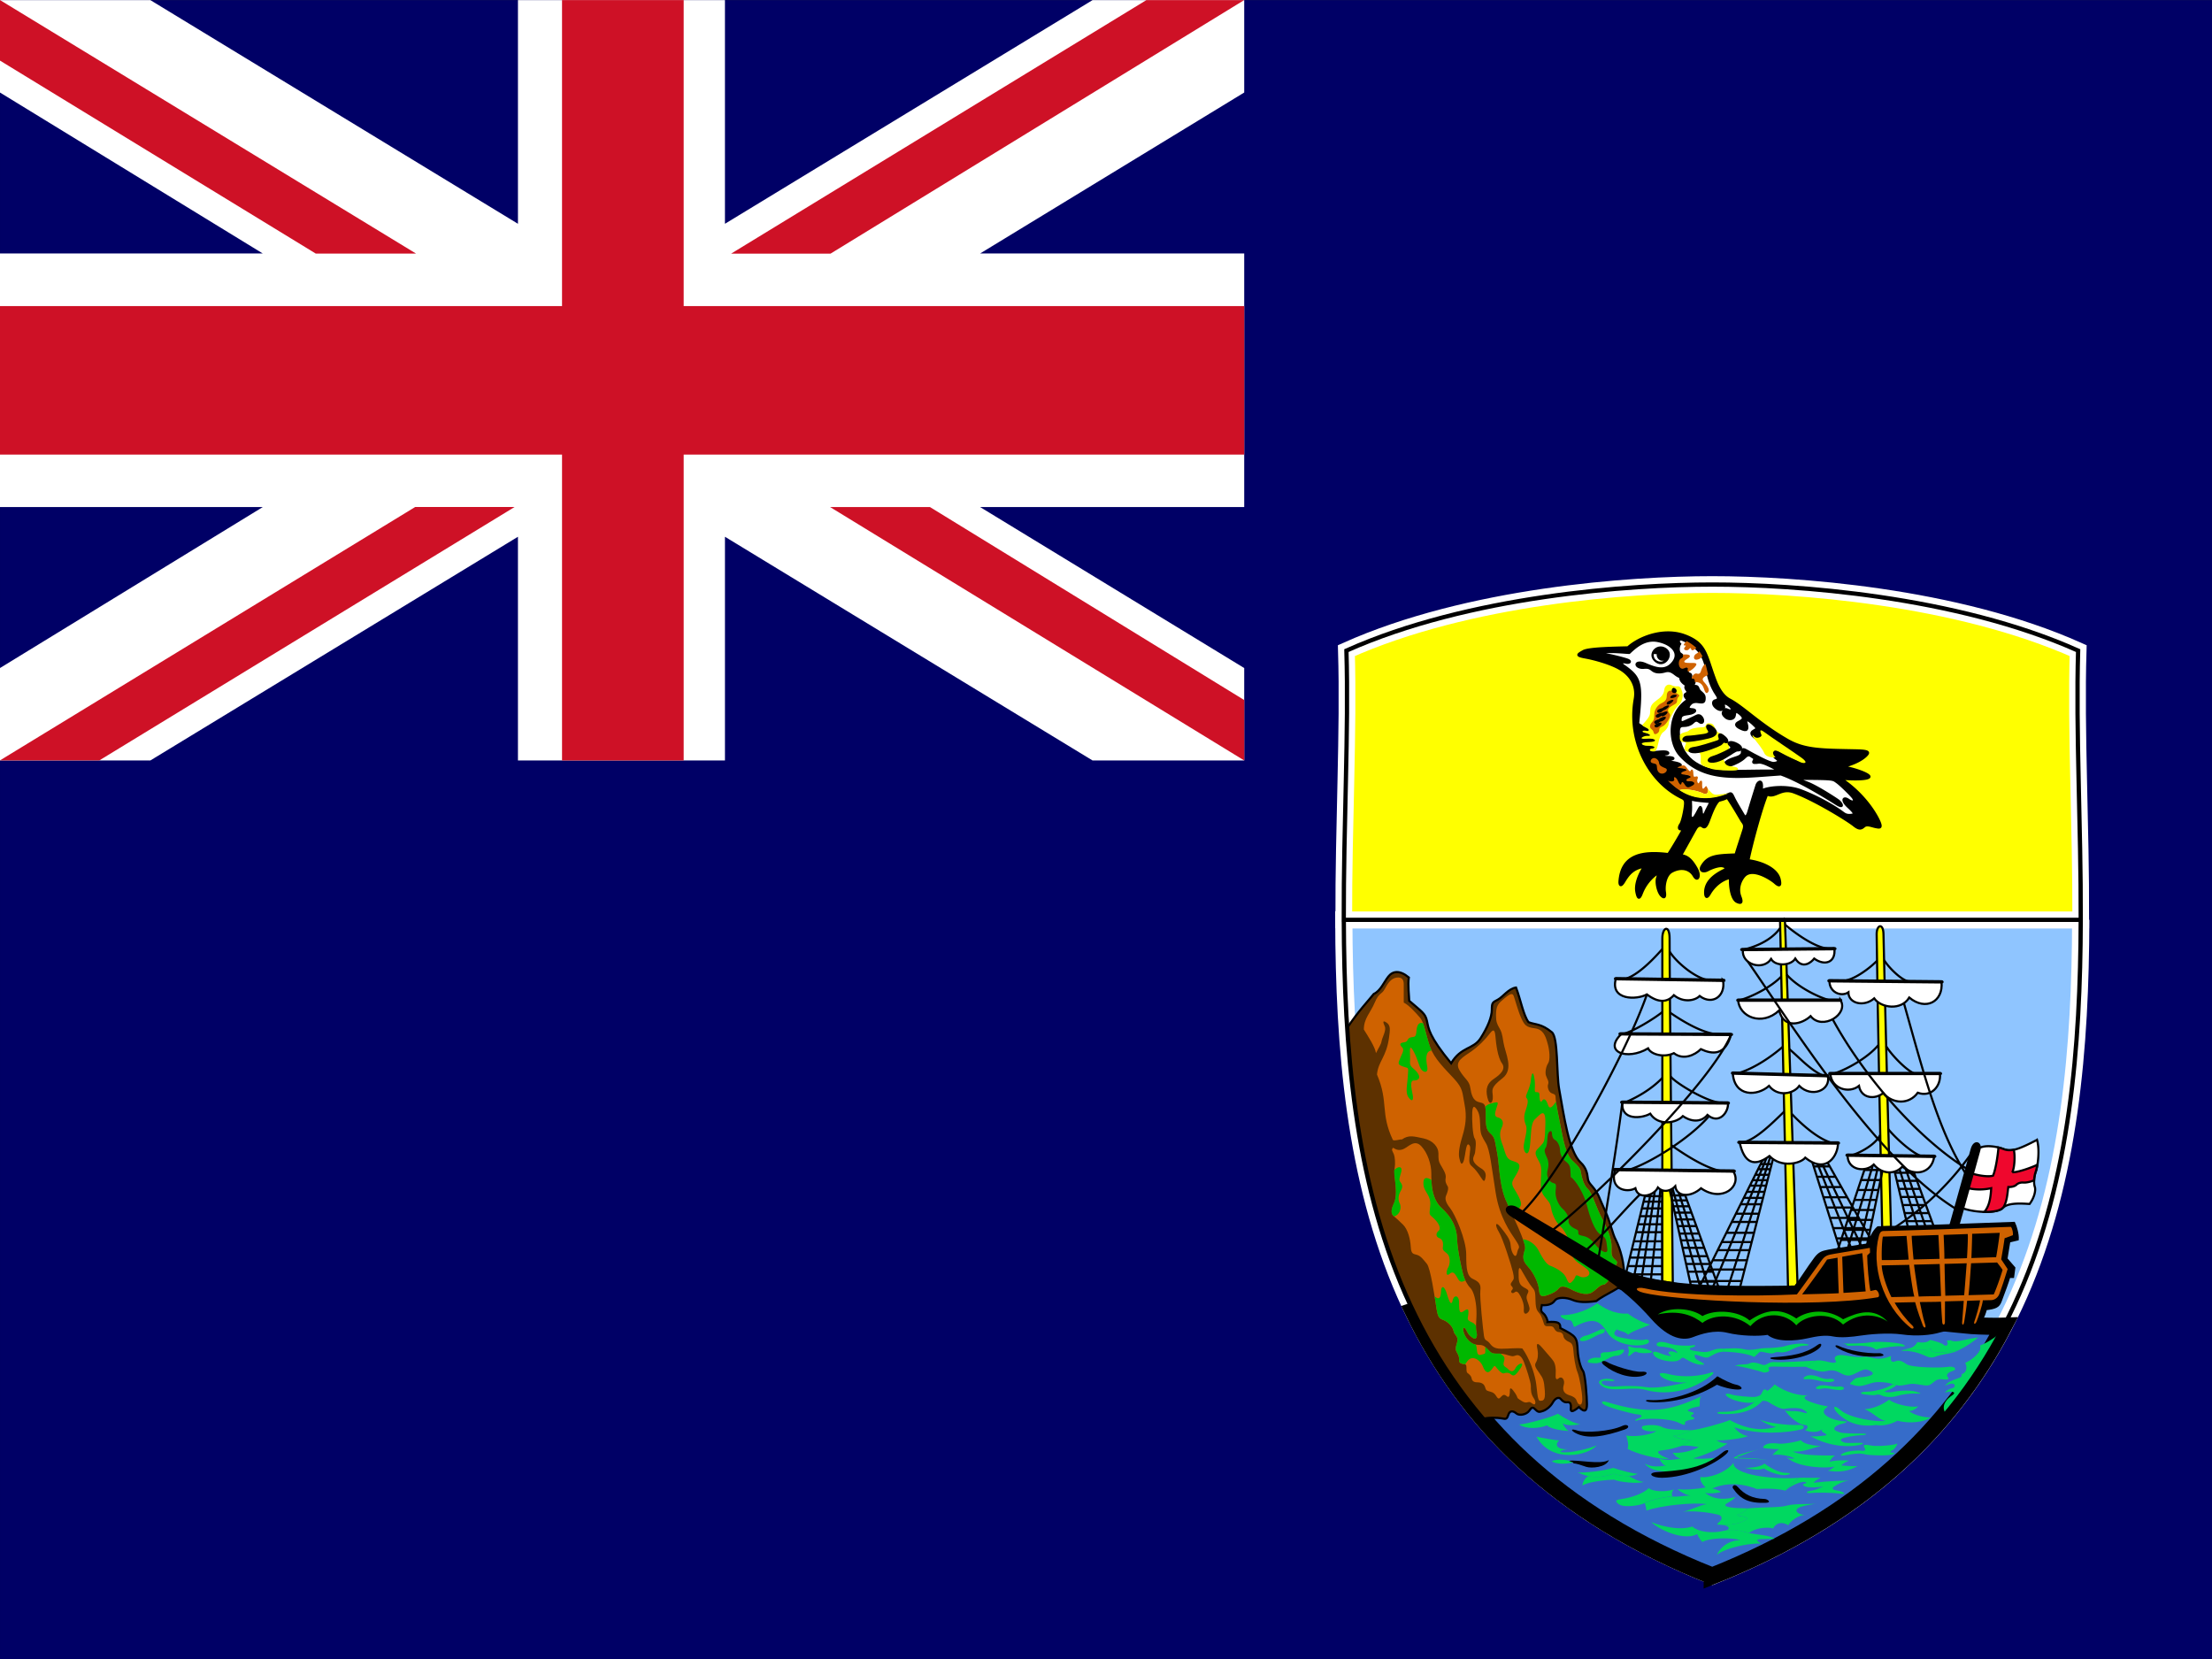 <svg xmlns="http://www.w3.org/2000/svg" height="480" width="640" version="1"><rect width="100%" height="100%" fill="#333333" stroke="none"/><path d="M640.013 480.02V.03H.003v479.99h640.01z" fill="#006"/><path d="M-.006 73.34h76.034L-.006 26.77V.03h43.503L149.86 64.75V.03h59.89v64.72L316.113.03h43.878v26.738L283.58 73.34h76.41v73.37h-76.41l76.41 46.574v26.746h-43.878l-106.36-64.73v64.73h-59.893V155.3L43.496 220.03H-.006v-26.746l76.034-46.574H-.006V73.34z" fill="#fff"/><path fill="#ce1126" d="M331.685.027L211.525 73.39h28.764L359.982.027h-28.298zM359.998 220.03l-119.822-73.323h28.89L360 202.55v17.48zM120.38 73.372L-.01.01v17.52L91.362 73.37h29.016zM120.13 146.686L-.014 220.01h28.748l120.16-73.324H120.13z"/><path fill="#ce1126" d="M-.006 88.56h162.62V.027h35.196V88.56h162.18v42.962H197.81v88.505h-35.195v-88.505H-.005V88.56z"/><g><path d="M399.67 640.77c-.046 16.332-2.623 33.927-23.764 42.308-21.142-8.38-23.72-25.976-23.765-42.308h47.53z" stroke-width="1.112" fill="#8fc5ff" transform="matrix(4.486 0 0 4.487 -1190.9 -2609)" stroke="#fff"/><path d="M375.9 683.08c9.584-3.8 15.353-9.493 18.8-16.104-.516.02-1.597-.01-2.064-.043-.52-.034-20.27-2.018-22.61-2.876-2.035-.746-9.8.634-13.423 1.93 3.38 7.03 9.237 13.105 19.297 17.093z" fill="#366cc9" transform="matrix(4.486 0 0 4.487 -1190.9 -2609)" stroke-width="1.102" stroke="#000"/><path d="M361.13 672.95c.323-.105.94-.08 1.183-.036.286.052.338.078.442-.234s.338-.234.52-.078.65.078.83-.182c.183-.26.235-.233.417-.052.182.182.26.13.442.078.182-.05.494-.26.65-.545s.39-.39.52-.233.26.234.44.208.235.156.21.39c-.027.233.077.285.52-.078.39.39.518.233.518-.182 0-.416-.103-1.95-.26-2.157s-.31-.806-.337-1.274c-.05-.883-.052-.935-1.118-1.48 0-.313-.078-.443-.83-.39.025-.105-.105-.417-.26-.547s-.183-.182-.105-.545c.312.026.65-.026.832-.286.18-.26.78-.208 1.143-.052s.832.182 1.533.078c.26-.208.702-.442 1.17-.702.467-.26.597-.364.623-.728.067-.933-.26-2-.52-2.494-.26-.494-.337-1.118-.7-1.898-.397-.85-.39-1.065-.833-1.585-.12-.143-.26-.26-.286-.545-.026-.286-.13-.676-.44-.962-.787-.72-1.093-3.04-1.405-4.756-.18-.983-.053-3.3-.468-3.664-.702-.572-1.04-.468-1.508-.65-.338-.468-.493-1.403-.805-2.235-.495.078-.833.598-1.17.78s-.39.182-.39.65c0 .467-.26 1.117-.728 1.845-.468.727-1.248.52-1.897 1.61-1.43-1.74-1.456-2.234-1.56-2.728-.104-.493-.338-.597-1.143-1.3 0-.207-.104-1.038-.026-1.506-.598-.494-1.04-.416-1.325-.052-.285.364-.493.91-.935 1.117-.265.336-1.064 1.186-1.718 2.198.595 9.044 2.636 18.022 8.773 25.202z" fill="#5d3100" transform="matrix(4.486 0 0 4.487 -1190.9 -2609)" stroke-width=".138" stroke="#000"/><path d="M399.67 640.77c.018-6.152-.324-12.125-.168-17.36-7.9-3.534-18.295-4.26-23.596-4.26-5.302 0-15.697.726-23.597 4.26.155 5.235-.186 11.208-.17 17.36h47.53z" stroke-width="1.08" transform="matrix(4.486 0 0 4.487 -1190.9 -2609)" stroke="#fff" fill="#ff0"/><path d="M394.613 297.888c1.166 1.867 3.266 5.075 3.5 6.82.816-1.692 1.457-2.445 1.632-3.495s1.4-3.092.933-4.2-.816-1.983.467-1.166c1.278.816 1.032 2.23.753 4.316-.753 5.71-3.144 6.878-3.494 10.728 3.44 8.103.874 11.02 4.602 18.948.584.35 2.14-.274 2.607-.157 1.978-1.4 3.46-.892 6.254-.31 2.8.585 4.315 2.563 4.315 4.313s0 2.216.584 3.266 1.75 2.682 1.516 3.85c-.233 1.16.233 1.86.583 2.444s-.116 1.867-.466 2.683-.235 1.867 1.165 3.616c1.4 1.746 4.66 9.095 4.66 13.407 0 4.316.234 6.3 1.984 7.11 1.75.818 2.332 1.518 2.1 3.384s.815 11.544 1.048 13.06.817 1.167 1.517 1.984c.695.812 1.162 1.745 3.495 1.745s4.584-.31 6.1-.076c2.1 2.916 3.383 6.878 3.85 9.328s.426 5.792 1.243 5.792 1.633.117 1.4-2.916-.467-3.5-1.517-5.01c-1.05-1.517-1.633-2.217-1.05-3.15s.7-2.45.467-3.617-.583-2.912 1.4-.583c1.982 2.333 2.566 2.916 3.15 3.733s.81 2.333.7 3.733c-.118 1.395.11 1.98.927 1.28.817-.697 1.866.465 1.4 1.982s.117 2.45 1.516 2.916 1.983.817 2.333 1.867 1.515 1.513 1.515-.583c0-2.1-.816-6.532-1.4-7.928-.582-1.4-1.05-4.434-1.166-6.183s-.467-2.212-1.284-2.562-1.516-.934-1.633-1.75-.816-1.108-1.34-1.108-.988-.41-1.28-.992-.583-.64-1.166-.7-1.516.292-1.808-.64-.7-2.276-1.284-3.034-1.108-.99-1.166-3.61c-.06-2.626-.117-2.976-.934-3.91s-2.216-3.378-2.8-4.428c-.578-1.05-1.16-2.1-1.16.117 0 2.21 0 3.378 1.394 4.194 1.4.817 1.75.817 1.167 1.983s0 1.983.233 2.8.7 1.633 0 2.445c-.7.817-1.4.584-1.283-.695.117-1.283-.35-2.8-.93-3.85-.582-1.05-1.048-1.75-1.748-1.166s-1.284-.116-.818-.583.35-.816 0-1.166-.466-.7.117-1.4.582-1.05.232-2.678c-.35-1.633-2.916-9.794-4.082-11.66s-1.05-3.267.466-1.4 2.8 3.5 2.916 5.01c.117 1.518.467 2.45.933 3.034s.817.35 1.05-.933 1.167-.816-.466-3.262c-1.634-2.448-4.667-6.53-5.833-13.876s-1.633-12.244-2.8-14.223c-1.162-1.982-1.512-2.45-1.628-4.315s0-3.733-.818-5.128c-.816-1.4-1.4-1.634-1.516.466-.117 2.095.116 6.762.7 7.578s.233 2.913.116 4.08-1.95 2.32 1.867 4.666c1.515.933 1.277 2.216 1.048 3.033-.233.81-.466.694-1.283-.584-.816-1.284-1.633-2.334-2.45-3.033s-.932-1.167-.816-2.8.466-2.8 0-3.38c-.467-.582-.7-.115-.934.813-.233.934-.466 3.5-.933 4.2s-.7.233-1.05-1.283.117-3.845.933-6.528 1.283-5.483.584-8.978c-.7-3.5-.35-4.55-3.033-7.462-2.678-2.916-5.71-5.716-6.994-9.327-1.283-3.617-1.516-6.766-2.916-8.4-1.395-1.628-3.378-3.728-4.66-4.31v-5.363c0-1.283-.584-2.1-2.1-1.866s-2.45 1.515-3.38 3.26c-.932 1.75-1.632.934-2.915 3.967s-3.15 4.545-3.15 7.81z" fill="#cf6200"/><path d="M403.047 332.077c.933.583 1.826.973 3.225.273s3.073-2.72 4.94-.735c1.862 1.978 2.91 5.245 2.91 7.81 0 2.563 0 7.346 2.917 10.03 2.915 2.677 4.427 5.477 4.544 8.977.116 3.495 1.4 8.86 1.75 10.26.35 1.396 1.166 3.03 2.1 3.962s1.632 3.617 1.75 6.412c.115 2.8-.35 4.783 0 6.183s0 2.565-1.05 1.865-1.284-1.05-1.867-2.216-1.283-.935-.7.815 2.333 3.38 3.85 3.38 1.982.232 2.915 1.165c.93.933 1.045 1.4 2.678 1.4s1.866 0 3.383.467 1.516.233 2.333 0 1.628.466 2.21 1.983 1.984 5.71 1.984 6.878 0 2.333.817 3.5.583 2.333-.35 1.633-.933-.466-1.633-.35-1.167-.233-2.095-.816c-.934-.583-.35-.466-1.284-1.866s-1.517-1.867-1.517-.817-.117 2.334-.817 1.75-1.05-.582-1.633 0-.817 1.05-1.516-.116-1.517-1.166-2.217-1.4-.7-.233-1.045-1.283c-.35-1.05-1.4-1.282-2.333-1.282s-1.4-.467-1.517-1.166c-.117-.696-.7-1.163-1.166-1.513s-.234-1.167-.35-1.984-.817-.466-1.283-.7-.817-.116-.817-1.283-.467-1.516-.816-2.333c-.345-.816 0-1.633.234-2.562.233-.933.116-1.516-.58-2.333-.7-.816-.116-1.633-1.982-3.266s-2.8-.234-3.382-4.08c-.584-3.85-1.75-11.777-2.8-13.06s-1.745-2.217-2.795-2.567-1.75-.116-1.866-2.333c-.118-2.212-.817-5.01-2.217-6.41s-1.983-1.868-2.683-2.45-.933-1.634 0-3.613c.933-1.983.583-4.666.467-5.95-.117-1.278-.467-2.91-.234-4.31s.117-3.15-.233-4.084-.816-1.166-.233-1.866zM431.13 298.92c-1.58 2.032-3.26 3.733-5.437 5.285-2.176 1.557-4.975 2.8-3.423 5.443 1.557 2.642 2.8 2.956 3.11 4.975.313 2.02.78 3.733 2.332 4.2 1.557.462 2.176.153 2.176 3.42s0 4.508 1.4 5.75 1.242 2.486 1.866 5.443c.62 2.952.62 9.328 2.485 13.68s6.064 12.594 5.598 14.304-1.09 2.952.776 4.97c1.866 2.025 3.11 4.977 3.266 6.686.152 1.714.467 2.333 2.328 1.714 1.867-.624 2.8-1.247 3.423-2.023.62-.777 1.863-.62 3.577.31 1.71.932 4.35 1.866 5.904.932 1.557-.934 2.333-2.33 3.733-2.33 2.176-1.556 2.952-4.822 3.42-5.75.465-.934.156-.934-.778-1.868s-.466-2.49-.623-4.042c-.153-1.557-.776-3.886-2.642-7.31-1.862-3.418-2.952-7.617-4.195-8.703-1.243-1.09-1.866-3.733-2.023-4.976-.153-1.242-1.553-2.332-2.486-3.265-.933-.93-1.866-2.33-2.952-7.77-1.09-5.444-1.866-9.33-1.866-10.262s-.157-1.09-1.09-1.4-1.4-1.867-1.086-2.643c.31-.776-.314-1.552-.623-2.485s0-2.643.622-3.576c.62-.935.467-3.577-.157-5.753s-1.242-4.043-3.732-4.357c-2.486-.31-2.952-.93-3.885-2.952-.933-2.02-1.867-5.595-2.176-6.376-.31-.776-.776-.933-2.642.624-1.867 1.552-2.486 2.068-2.486 4.976 0 1.866.31 2.485.93 3.576.622 1.085.78 1.4 1.246 4.352s3.11 7.618-.314 10.26c-3.42 2.643-2.952 3.267-2.795 5.13.154 1.866-.932 3.108-1.556.466-.62-2.643 0-4.195 1.867-5.438 1.867-1.247 3.576-2.8 2.333-4.51-1.247-1.71-1.71-5.75-1.866-7.618s-.466-2.49-1.557-1.09z" fill="#cf6200"/><path d="M403.406 338.538c-.085 1.265.197 2.656.296 3.773.116 1.284.466 3.967-.467 5.95-.933 1.98-.7 3.03 0 3.612.04.03.077.063.112.094 1.903-.637 2.15-2.76 1.638-3.787-.543-1.086-.386-2.41.233-3.496.624-1.09.624-1.71.08-2.49-.546-.776-.546-.776.077-2.952.548-1.916-.834-1.902-1.97-.704zM423.324 368.688c-.35-1.4-1.632-6.766-1.75-10.26-.116-3.5-1.628-6.3-4.544-8.98-2.274-2.094-2.772-5.46-2.88-8.057-1.71-1.044-2.43-.57-2.288 1.374.153 2.095 2.252 3.11 1.943 6.138-.31 3.033-.31 2.257 1.166 3.733s2.02 2.876 1.244 3.5c-.776.62-.857 1.71.233 2.095 1.086.39 1.167 1.557 1.01 2.642-.157 1.09.856 1.324 1.475 2.1.624.776.7 2.643.08 3.733-.622 1.086-.7 2.795.387 1.867 1.09-.934 1.556-.08 2.408 1.395.74 1.274 1.36.875 2.162.49a9.836 9.836 0 0 1-.646-1.77zM438.488 395.833c-.7 1.4-1.516.933-2.216.233s-1.517-.7-1.167-1.983.234-1.517-.7-2.217c-.107-.08-.215-.152-.323-.224-.29-.01-.632-.01-1.076-.01-1.633 0-1.75-.465-2.68-1.4a7.84 7.84 0 0 0-.573-.52c-.018.225-.01.52-.01.87 0 1.284 0 1.05-1.282 1.4s-1.05-1.282-1.282-2.332a3.854 3.854 0 0 0-.202-.628c-1.404-.27-2.884-1.75-3.414-3.334-.583-1.75.117-1.983.7-.816s.817 1.516 1.866 2.216 1.4-.466 1.05-1.866c-.112-.45-.14-.97-.125-1.548-.252-.453-.593-.82-1.04-1.02-1.868-.815-1.284-1.05-1.168-2.565.117-1.513-.233-1.513-1.4-.7-1.166.816-1.282-.118-1.282-2.446 0-2.333-1.517-2.333-1.862-.7-.35 1.633-.932.583-1.632-1.75s-1.633-2.916-1.75-.7c-.1 1.875-.62 2.324-1.84 1.283.216 1.355.405 2.62.557 3.617.583 3.845 1.516 2.445 3.383 4.078s1.283 2.45 1.983 3.266c.696.817.813 1.4.58 2.333-.234.93-.58 1.747-.234 2.563.35.817.817 1.167.817 2.333s.35 1.05.816 1.284c.29.143.667.062.94.18.302-.396.575-.88.925-1.23 1.4-1.4 3.5.116 4.2 1.866s1.51 2.217 2.56.817.7-1.167 1.867.116 1.633 1.05 1.633 1.05 1.167-.467 1.983.233 1.283.583 2.795-1.634c1.516-2.217-.695-1.517-1.395-.117zM442.615 331.852c.462-3.418.153-6.837 1.552-8.085 1.4-1.242 3.11-3.728 2.952 1.557-.153 5.286-.31 4.976-1.396 6.22-1.09 1.242-2.023 1.55-.933 3.575 1.087 2.018 1.244 2.175 1.087 5.284-.153 3.11-.153 4.352 1.09 5.91 1.242 1.55 1.552 1.708 1.866 3.418.31 1.71 1.395 4.042 2.795 5.285s2.956 4.82 3.11 7.31c.156 2.485 2.332 3.108 4.35 4.818 2.024 1.71-.462 2.952-2.018 2.176-1.553-.775-.933 0-1.867 1.087-.933 1.09-1.242 1.247-2.018-.62s-3.423-3.11-4.666-3.575-2.33-2.49-3.42-4.51c-.933-1.736-2.78-3.006-4.468-3.136.467 1.31.718 2.338.583 2.827-.466 1.71-1.09 2.952.777 4.97 1.866 2.025 3.108 4.977 3.266 6.686.152 1.713.466 2.332 2.328 1.713 1.866-.623 2.8-1.247 3.423-2.023.618-.777 1.86-.62 3.574.31 1.71.932 4.352 1.866 5.904.932 1.557-.933 2.333-2.328 3.733-2.328 2.176-1.557 2.953-4.823 3.42-5.752.466-.933.156-.933-.777-1.867s-.467-2.49-.624-4.042c-.153-1.557-.777-3.886-2.643-7.31-1.862-3.418-2.952-7.617-4.194-8.703-1.243-1.09-1.867-3.733-2.024-4.976-.153-1.243-1.553-2.333-2.486-3.266-.933-.93-1.866-2.33-2.952-7.77-.852-4.254-1.512-7.552-1.76-9.24-1.116 1.782-1.878 2.217-2.282.997-.467-1.396-1.09-2.176-1.71-1.243-.623.933-.78-.776-.78-1.552 0-.78-.152-.934-.933-.934-.776 0-.153-1.242-.467-3.576-.31-2.333-.776-2.642-1.085.158-.31 2.795-1.867 4.504-1.243 5.128.62.623.31 1.866-.314 3.733-.62 1.86-.31 2.95.157 4.194s-.31 3.576-.624 5.6c-.308 2.018 1.25 4.037 1.715.618zM414.217 303.945c-1.152.085-1.942 1.095-1.283 4.626.413 2.186-1.242 1.71-1.86.62-.625-1.086-1.09-3.42-2.334-5.442-1.247-2.02-.624 1.4-.776 3.266-.157 1.866 1.085 1.866 2.176 3.42 1.085 1.556.152 2.18-1.09 2.18s-.62 2.485-.31 4.194-.31 2.024-1.247.624c-.93-1.4-.31-3.576-.153-6.218.153-2.643.31-2.024-1.4-2.643-1.71-.623-1.4-.932-.776-2.49.62-1.552 1.243-2.332.467-3.11-.78-.775-.623-1.24.62-1.398 1.243-.153.78-1.086 1.866-1.4 1.09-.31 1.557.157 1.71-1.862.13-1.687.695-2.724 1.96-2.212.763 2.598 1.754 6.64 2.43 7.847zM429.874 322.25c0 3.267 0 4.51 1.4 5.753s1.243 2.485 1.866 5.442c.62 2.952.62 9.328 2.486 13.68.556 1.297 1.323 2.943 2.108 4.657 1.032-.812 1.93-2.207 2.248-2.947.462-1.09-.933-3.267-2.024-5.13-1.085-1.865.157-2.49 1.243-4.822 1.09-2.33-.15-2.486-1.86-3.11-1.714-.618-1.714-2.175-2.647-4.66s-.777-3.577-.153-4.977c.62-1.4.153-2.485-1.09-2.8-1.243-.31-.933-1.242-.467-2.795.467-1.555.776-1.865-1.085-1.398-1.414.35-1.754.614-2.176 1.126.103.448.152 1.072.152 1.983z" fill="#00b800"/><path d="M447.774 328.757c-.17 1.866-.157 2.8-.623 3.418-.46.624-.152 1.557.315 2.49s.776 2.177.31 3.886.31 3.11 1.242 3.577 1.4 0 1.09 2.176c-.314 2.176.933 4.51 2.02 5.442 1.09.934 1.865 2.486 1.708 3.42-.152.932.78 1.866 1.866 2.332 1.092.467.935.624.935 1.243 0 .624.466.624 1.71.933s2.175 1.09 3.574 2.8 3.418 2.643 3.108.776 0-3.11-1.866-4.043c-1.862-.934-3.262-5.443-4.042-8.552-.776-3.11-3.262-7.304-4.66-8.08-.158-2.18.156-3.267-1.244-4.357-1.4-1.086-1.866-2.486-1.866-3.576 0-1.086-.776-2.486-1.4-2.795-.62-.314-.933-1.09-.933-2.024s-1.086-.776-1.243.934z" fill="#5d3100"/><path d="M439.52 412.164c2.795-.233 10.376-2.45 11.188-3.15 1.867 1.284 5.132 3.034 6.532 3.034-2.683.583-4.432.233-5.132-.234.35.817 1.283 2.1 1.866 2.217-2.566-.116-5.477-.7-6.41-1.632-2.217.933-5.95 1.166-8.044-.234zM444.544 415.664c.992.292 5.944 1.108 6.586 1.108-1.633 1.396-.233 2.737 2.508 2.504-1.342.175-2.804.682-1.808.875 2.39.467 8.86-1.283 10.143-1.982-2.216 2.858-12.996 5.482-17.43-2.504zM448.986 422.753c1.336-.7 4.66-.467 6.235.292-1.748.64-5.185.64-6.234-.292z" fill="#00d860"/><path d="M453.965 422.663c2.39-.408 9.152 1.225 11.543-.233-.816 2.158-5.074 2.45-6.532 1.983-1.453-.467-2.853-1.05-3.844-.992.525-.29-.35-.35-1.167-.757z"/><path d="M456.433 425.983c1.808.287 8.277-.525 10.26-1.283 2.095.7 6.235 1.804 7.17 1.687-1.984 1.225-5.775.525-6.995 0-3.5 1.167-6.357 1.517-10.435-.404z" fill="#00d860"/><path d="M459.528 427.06c2.59.583 4.796.166 7.344-.686.794.34 2.665.758 4.423.673 1.17.668 2.746 1.6 4.262 1.718-1.574.642-7.348 0-8.51-.64-2.916.057-7.932.698-9.152 1.69-.058-.817.47-1.952 1.633-2.755z" fill="#00d860"/><path d="M456.433 413.914c2.018.673 9.326.35 13.054-1.4 1.472-.69 2.383.467.7 1.05-6.06 2.1-10.843 2.917-14.338 1.05-1.382-.736-1.517-1.4.583-.7z"/><path d="M492.233 404c-8.977 4.194-14.926 5.477-27.398 1.632-1.162-.36-1.983 0-.7.816 1.283.812 8.16 2.68 9.794 2.795s1.05.875.057 1.167-1.283.992.058.467 8.834-.723 11.893.875c1.337.7 1.687.583 1.57.058s.584-.875 1.575-.992 1.575-.466.817-.758-.875-.467-.292-.758.642-.583-.233-.758-1.458-.41-.642-.817c.817-.404 2.042-.7 2.975-.812.233-.642-.175-2.333.525-2.916z" fill="#00d860"/><path d="M477.293 405.075c5.133.364 14.576-1.983 19.592-6.878 1.745 1.046 4.194 2.212 5.477 2.445s2.45 1.4.467 1.4-4.783-.816-6.062-1.4c-6.648 4.083-14.428 5.425-19.358 5.017-1.395-.118-1.745-.7-.117-.585z"/><path d="M462.13 377.078c1.75 1.225 4.84 3.262 8.86 2.97 1.983 1.575 5.074 2.917 6.474 3.21-2.683 1.107-5.6 2.04-6.357 2.915-1.225-1.167-2.795-.992-3.203-1.575-1.167.933-.992 1.517-.233 1.983s6.645 1.46 8.103 1.05 1.848.8.64 1.22c-3.148 1.11-9.267.06-11.367-3.32-2.1-3.382-3.907-4.665-9.618-1.574-.642-1.633-.642-2.04-1.75-2.04s-3.15-1.46-1.575-1.4 6.24-.642 10.027-3.438z" fill="#00d860"/><path d="M463.52 384.57c-.973.243-3.732 1.75-4.72 1.868-.99.116-2.74 1.516-.932 1.574 1.804.06 4.137-1.924 5.42-2.1s1.4-1.633.233-1.34zM469.173 390.494c-.69.12-3.67.816-4.486.758s-1.633.175-1.574.758.29.933-.934.817-2.275.35-2.567.7-.525.7.7.816 1.866.233 3.266-.408 2.74-1.633 4.257-1.692c1.51-.058 3.028-2.04 1.336-1.75z" fill="#00d860"/><path d="M465 394.083c1.275.825 7.578 2.975 9.853 2.8s1.848.91.117 1.283c-3.558.754-7.9-.794-10.844-3.15-1.458-1.166-.116-1.575.875-.933z"/><path d="M494.835 397.18c-4.823 1.538-9.736.99-11.718.465s-3.79-.64-2.45.642c1.34 1.28 5.657 2.154 8.102 1.512-8.686 1.982-10.96 1.807-13.114 1.457-2.158-.35-6.21-.274-7.927-.117-1.284.117-3.034-.058-3.792-.524s-.99-1.342 1.283-1.11c2.27.235 2.567-.232.584-.524s-4.724.525-2.04 2.217 8.568-.118 12.3.932c3.728 1.05 11.655 1.808 19.18-4.258.385-.31 1.05-1.162-.41-.695zM471.147 390.09c.175.583.175 1.225 0 1.633s-.175.933.584.35 1.225-1.283 1.983-.875 2.683.35 3.554.233c.88-.115 1.166-.29-.113-.815-1.283-.525-2.566-.7-3.266-.642s-1.574-.117-2.157-.35-.758-.117-.583.467z" fill="#00d860"/><path d="M483.574 392.333c-.99.058-2.74-.583-3.674-.99s-2.27-.468-1.28.873c.988 1.342 5.304 2.1 6.82 1.46s.875-1.343 2.387-.41c1.516.934 3.09 1.575 4.2 1.575s1.515 0 .29-.7-1.807-.874-1.924-1.457-.29-.933.817-.583 2.39.99 3.266.525 2.503-1.517 3.96-1.517l.35-.875c-2.1-.175-3.436.467-4.02.7s-1.632.35-2.74.175-2.566-.29-2.916-.583-.35-.525.583-.7 1.225-.817-.058-.583-4.72.116-6.527-.467c-1.808-.58-2.567-.637-3.325-.35-.758.292-.64 1.108.467 1.167s3.616.29 4.49 1.108.76.875-.233.467-2.8-.175-.933 1.166z" fill="#00d860"/><path d="M498.782 390.224l-.35.875c2.158-.06 7.407.466 9.094 1.516 1.633-1.283 1.34-1.692 2.508-1.458s2.624.64 3.266.29 1.108-.29 1.808-.174c.695.117 2.21-.175 3.086-.7s2.683-1.225 3.733-1.225 2.328-.234.408-.526c-1.925-.29-4.84.292-5.832.642-.987.35-3.96.583-5.71.583s-4.137.874-6.12.35-4.724-.176-5.89-.176z" fill="#00d860"/><path d="M525.79 389.192c-3.495 2.567-7.695 3.15-12.706 3.5-1.458.103-1.01.516.234.642 5.244.525 11.31-1.4 13.288-3.5.574-.606.51-1.61-.817-.642z"/><path d="M501.968 395.16c1.516.058 6.76 1.4 8.452 1.983 1.283-.117 1.633-.408 1.4-.875s-.41-.992 1.924-.875c2.328.117 7.694.058 8.685.058.816-.35 2.62-1.748 3.436-1.807-2.095.117-10.84.583-11.947.467s-1.692 0-2.392.408-1.108.583-1.983.233-2.45-.815-3.32-.29c-.875.525-2.683.058-4.257.7z" fill="#00d860"/><path d="M522.425 395.43c.816-.35 2.62-1.75 3.436-1.81 1.517-.116 3.267.526 4.084.642s1.69-.058 1.108-.7-.06-1.75 2.332-1.458c2.387.292 3.612.7 5.945.467s3.38 1.517 7.81-.232c-.35 1.75.466 1.866 1.282 1.516s1.75-.233 3.15.817 9.91 1.167 11.892.817c1.98-.35 3.03.7 1.512 1.167-1.512.466-1.866 1.166-1.512 1.633.346.462.696 1.045-1.166.812-1.866-.234-2.216.35-3.15 1.05s-1.166.932-3.732.466c-2.56-.467-3.028-.117-4.428.116s-1.75.234-3.15-.233-4.427-.934-6.293-.35-3.266 1.165-4.9.7-1.75-.234-.7-1.284 1.284-.934 3.267-1.167c1.983-.23 3.5-.813 2.1-1.63s-1.867-.7-3.733.234-2.8 1.512-4.895.35c-2.1-1.167-3.15-.934-4.55-.584s-3.727-.466-5.71-1.34zM529.423 398.93c-2.67.38-3.387-1.338-6.177-.99-.934.118-2.508 1.28-.35 1.105 2.153-.175 4.486.992 6.585.817s1.168-1.108-.057-.933zM526.328 400.948c1.404-.512 4.315.466 5.54.233s2.39.526 1.108.934-4.374-.758-5.774-.35-2.794-.117-.874-.816zM498.468 408.485c1.925.063 8.86-.233 11.602-6.06.21-.45.408-.643 1.283-.06s4.082 2.508 10.085 3.033c1.682.148 3.5.992.116.76s-8.743-1.168-10.55-2.276c-3.034 4.778-8.48 5.344-12.536 5.245-2.445-.06-1.86-.7 0-.642z" fill="#00d860"/><path d="M513.452 400.544c-.933 1.283-4.14 3.5-5.6 3.616-1.452.117-5.826-.292-6.934-.7s-2.45-.292-.875.817 5.482 1.866 7.052 1.516c1.575-.35 3.383-.875 4.608-.116s3.5 2.21 4.836 1.92c1.34-.287 4.08-.287 4.956.117.875.408 2.39 1.633.117.933s-4.14-.117-5.19-.584c1.166 1.634 3.812 4.258 6.064 4.258.525 0 .875.935-.233 1.46 1.108.524 3.67.933 5.01-.292-.35.467-.174.758.41 1.05s1.283.7.233.816-3.437.41-4.136.117c2.27 1.455 8.16 3.788 14.163 2.62 1.144-.22 1.75-.694-.116-.64-3.85.116-4.078.058-4.778-.346-.7-.413-.584-.758.524-1.108 1.103-.35 3.903-.758 5.07-.758s2.332-.467-.06-.467-5.302 0-6.468-.407-2.04-.933-.817-1.75 2.507-.583 3.09-1.342c-3.85-.057-8.573-2.098-5.948-3.96.61-.436.408-.467-.584-.584s-3.903-.933-5.127-1.633-.408-1.283.584-1.458c-2.275.408-6.824-.816-9.852-3.09zM547.637 400.454c-2.1 1.575-6.06 2.216-7.752 2.216s-1.925.584-.583.76 2.8.35 3.382.174.933-.234 1.804.175c.875.407 2.74.64 4.374.115s4.31-.758 5.42-.7 2.332.117.116-.525c-2.212-.64-5.828-.175-6.703.06s-3.266.057-1.982-.35 2.39-1.05 3.032-1.576c-.466-.117-.758-.233-1.108-.35zM546.56 404.986c-1.808 1.34-4.427 2.62-7.11 2.736 2.45.875 4.49 3.383 6.06 3.267-.758.465-1.686 1.165-2.678 1.282 1.517.408 4.078-.058 6.178-1.225 3.5.992 8.044.35 9.56-.933-2.275 0-5.01-.817-6.236-1.867 1.108 0 2.154-.7 2.678-1.337-2.62.463-7.11-.816-8.452-1.924z" fill="#00d860"/><path d="M542.837 412.3c.99-.118 1.92-.818 2.678-1.284-1.92.64-10.318-.7-12.82-2.917-2.51-2.213-2.51-.526-.76 1.05s4.837 3.965 10.902 3.15zM548.983 417.638c-1.05.583-6.06.933-7.694.583s-2.334-.174-1.925.468.583 1.225-.76 1.05-3.73.117-4.718.466c-.992.35-2.216 1.225-.117.875 2.095-.35 4.02-.76 5.595-.35s7.168.524 8.277.058.35-.467-.175-.467-.76-.35 0-.7 1.34-1.34 1.516-1.982zM500.487 410.863c-2.1.933-9.093 2.8-10.96 2.917-2.332 1.05-4.194 1.633-5.36 1.633.816.7 3.96 1.395 5.244 1.05-.7.695-2.328 1.512-2.91 1.862 1.86-.234 4.077.233 5.01.35-2.45 1.4-5.827 1.866-7.577 1.633.583.816 1.4 1.633 2.45 1.633-2.217.584-4.9.584-6.3.117.584 1.167 1.167 1.867 1.984 1.984-1.866.234-4.2.584-6.178-.583 1.51 1.983 4.894 2.68 9.91 2.1 5.01-.583 9.21-2.8 10.376-3.733-2.1.233-4.9.35-6.3.117 2.8-.7 8.862-3.265 9.91-4.315-1.165 0-2.327-.35-3.148-.934 1.633.235 7.348-.46 9.098-1.16-2.1-.467-3.383-1.75-3.966-2.567 7.344 2.333 15.518 1.57 19.47.583.933-.233 1.046-1.418-.816-1.283-3.266.233-9.56-.7-11.193-1.516 1.517 1.166 3.383 1.866 4.666 2.1-3.032.816-7.227 1.4-13.41-1.984z" fill="#00d860"/><path d="M486.49 418.356c.583-.35 2.212-1.167 2.912-1.862-1.283.345-4.428-.35-5.245-1.05 1.167 0 3.03-.583 5.36-1.633-4.193-.116-7.11-.116-8.626-.932s-4.31-.584-5.36-.35-.7 1.983 3.728 1.516c-1.866 1.283-6.877 1.75-8.743 1.283.466 1.512.816 3.03.35 3.846 2.45 1.4 8.86 3.15 12.01 2.916-2.8-1.05-4.316-2.218-1.984-2.45s3.617-.7 5.6-1.284z" fill="#00d860"/><path d="M479.267 425.938c5.58-.466 13.055-.565 19.004-5.6 1.517-1.282 2.536-.85 1.05.468-3.144 2.8-10.96 6.644-18.42 6.76-3.037.05-4.428-1.4-1.633-1.628z"/><path d="M521.08 416.696c-1.4.525-5.308 1.166-6.47.99-1.167-.174-2.858-.232-3.79.35s-.993.935.29 1.05 2.916.235 3.733.176c-1.05.584-1.75 1.4-1.983 1.75 1.866-.467 5.303.35 6.294.933-.758.234-1.633-.058-2.274-.408 3.15 3.325 12.476 3.325 13.992 2.74-.7.526-1.34 1.05-2.04 1.226 2.623.467 5.652.41 8.626-1.34-.992.174-3.96-.118-4.72-.176a5.597 5.597 0 0 1 2.27-1.342c-1.16-.233-4.836-.116-5.71.35.35-.7.99-1.575 1.69-1.866-4.607 0-10.2-.06-12.242-1.168 3.266.35 6.882-1.575 8.394-1.575-2.562-.058-5.36-.64-6.06-1.69zM509.37 419.253c-2.275.467-5.71 1.4-6.644 1.925s-1.925.817.116.817 7.578.233 8.802.408c-3.09-.467-7.285-.583-8.102-.583s-1.75-.06-.233-.525 3.498-1.517 6.06-2.042zM504.75 424.682c.81 0 4.37 0 5.768-1.225 1.458 1.11 4.258 2.68 6.06 2.68 1.81 0 1.634.466.06.64-1.57.175-4.662-.753-6.236-1.92-2.1.758-3.845.117-5.653-.175zM477.742 440.386c3.61 1.4 8.394 2.45 11.89 1.283 1.98 1.75 6.064 1.865 8.276 1.4 2.216-.468 4.2-.7 6.648.115 2.445.817 7.46.875 8.86 2.037-1.283.063-4.024 0-4.665.18-.64.17-.29.58.876 1.22-3.962-.233-10.785 1.458-12.88 3.266.753-1.808 3.086-4.257 6.76-4.257-2.1-.753-8.802-.81-10.96.526-.64-.7-1.4-1.862-1.457-2.33-3.555 2.038-10.553-.874-13.348-3.44zM468.5 433.835c4.303-.615 7.232-1.983 8.515-3.266.758.7 3.903 1.4 7.344.35-.7.524-.76 1.515-.467 2.04-2.275.058-6.59 1.167-8.044 1.925-1.46.754-5.717 1.28-7.112.52-1.4-.753-1.458-1.395-.237-1.57z" fill="#00d860"/><path d="M483.888 432.983c-2.274.058-6.59 1.166-8.044 1.924.292.584.467 1.512.525 2.154 4.194-1.515 13.812-2.444 17.487-1.86-1.75.116-5.074 1.92-6.936 2.153 4.545-.35 8.978.583 10.14.875 1.166.29 1.4 1.166.525 1.983s-1.28.934.583.992c1.866.06 5.715-.175 7.465-1.866-.7-.758-2.508-.467-3.033-.992 1.225-.408 2.625-1.283 3.15-1.925-3.15-.06-4.316-.117-5.366-.35-1.05-.23-1.808-.525-.525-1.22 1.282-.7 1.865-1.284 2.274-1.75-2.275.64-5.828 1.166-8.802-1.167 1.108.29 3.728.116 4.66-.292-.99-.524-1.803-.932-2.62-.932 2.388-1.167 7.11-2.217 12.94.116 2.915-.233 6.064-.116 8.276.467.933-.932 2.916-3.15 3.966-3.732-6.877.583-19.237-.7-19.004-4.312-2.216 2.912-7.344 4.545-9.56 4.08-.233 1.05.7 2.332 1.517 3.032-2.333.466-6.3.816-8.16.466 1.05 1.05 3.027 1.984 4.194 1.867-2.444 0-3.727.468-5.652.293z" fill="#00d860"/><path d="M498.154 441.193c1.867.06 5.716-.175 7.465-1.866-.7-.758-2.508-.467-3.033-.992 1.224-.408 2.624-1.283 3.15-1.925 4.893-.403 9.267-.17 11.363-.812 2.1-.64 7.465-.29 8.514-.583-4.665.754-5.598 1.162-5.832 1.92s1.517 1.4 2.625 1.4c-2.1-.116-4.724 2.1-4.958 2.975-2.795-1.633-4.137.292-4.428.933-1.167-.466-5.016-.35-7 1.342-2.56-.76-4.252-1.167-6.818-.76 1.575-.35 1.283-1.398-1.05-1.632zM520.54 427.554c1.575-.06 5.012.116 6.236-.06-.816.41-1.862 1.168-2.095 1.518 3.963-.467 9.382-.758 10.957-.525-1.92-.292-3.903.933-4.895 1.575s-.408 1.05.933 1.225 3.15 1.224.7.875-7.286-.35-8.452-.175-1.808-.41-.117-.642 2.854-.817 3.67-1.283c-1.4.35-4.078.35-4.894.116s-1.342-.7-.41-.933.293-.583-.698-.466-3.5 1.165-4.9 2.507c1.517-1.575 2.858-2.975 3.966-3.733z" fill="#00d860"/><path d="M502.775 430.2c1.925 2.16 4.195 3.384 7.81 3.5.76.023 2.172 1.04.35 1.11-4.898.174-7.343-.993-9.5-4.143-.445-.646.376-1.547 1.34-.466zM531.98 389.417c2.575 1.216 7.752 2.274 11.777 2.1.7-.032 2.108.717.345.874-4.545.41-8.627-.227-12.413-2.332-1.05-.583-.7-1.108.29-.64z"/><path d="M534.582 389.372c3.962-.117 6.936-.058 8.16 1.108 2.27-.7 6.353-1.108 7.286-.933s1.983-.233-.175-.758c-2.158-.522-7.17-.697-8.743-.405-1.575.287-6.474.462-8.102.287.7.117 1.162.233 1.574.7zM549.97 390.942c1.866-.99 7.227-.058 8.86-.758-1.166 1.4 3.733 1.516 7.986.408-1.633 1.05-5.128 1.225-6.644 1.867s-2.333.174-3.5-.35-4.136-1.576-6.702-1.168z" fill="#00d860"/><path d="M566.838 390.583c-4.253 1.108-9.152.992-7.985-.408-1.633.7-6.994-.233-8.86.758 1.924-1.166 3.382-.233 4.777-2.624.875.178 2.916.295 3.616-.64 1.225.293 3.383.818 4.024 1.455.642.642 1.63-.175.812-1.162 1.925-.7.704.83 5.19-.292.934-.232 3.208-.64 3.966-.7-1.516 1.226-3.324 2.563-5.54 3.613z" fill="#00d860"/><path d="M373.36 664.19c-.017-1.966-.207-18.422-.207-22.226 0-.91-.468-.728-.468 0v22.122c.215.04.505.078.675.104zM380.59 640.77l.812 23.46-.142.19-.47.006-.514-23.656h.314zM387.43 660.58c-.066-2.39-.366-13.448-.482-18.9-.015-.727-.448-.6-.44.026.046 4.39.307 16.672.355 18.887.17 0 .463-.017.567-.013z" transform="matrix(4.486 0 0 4.487 -1190.9 -2609)" stroke-width=".138" stroke="#000" fill="#ff0"/><path d="M376.6 644.67l-6.913-.104c-.39 1.403 1.352 1.377 2.002 1.013.752.57 1.324.52 1.74.05.598.495 1.35.365 1.663.053.832.624 1.69 0 1.507-1.013zM377.12 648.15l-7.07-.026c-1.22 1.17.365 1.74 1.717.935.182.39 1.013.623 1.663.31.598.47 1.35.13 1.74-.26.73.34 1.586.443 1.95-.96zM376.92 652.57l-6.81-.052c-.13 1.22 1.25 1.065 1.794.754.52.805 1.664.623 2.106.155.65.442 1.247.338 1.585-.078.754.65 1.377-.182 1.325-.78zM377.26 656.99l-7.614-.13c-.416 1.3.753 1.533 1.3 1.22.18.755 1.194.495 1.454-.05.39.39.884.18 1.118-.08.104.703.987.73 1.663.13 1.378.963 2.678-.155 2.08-1.09zM384.01 655.17l-6.34-.052c.285 1.3.908 1.637 1.922.883.754.78 2 .495 2.313.105 1.377 1.118 2.13-.182 2.105-.935zM383.36 650.83l-6.133-.182c.104 1.56 1.585 1.507 2.34.83.57.73 1.584.52 1.948 0 .78.78 2.053.313 1.845-.648zM384.17 645.94h-6.6c.077 1.09 1.532 1.715 2.65.676.31 1.247 1.507.857 2.027.363.753.96 2.494-.13 1.923-1.04zM383.78 642.62l-5.9.078c-.103.96 1.3 1.377 1.82.597.286.494 1.273.442 1.56-.026.467.727 1.04.233 1.22 0 .676.493 1.404.26 1.3-.65zM390.69 644.77l-7.225-.078c-.026.753.754 1.065 1.22.753 0 .728 1.015.962 1.665.39.442.624 1.74.806 2.26-.052 1.066.884 2.21.26 2.08-1.013zM390.59 650.7l-7.07-.026c.053.987 1.196 1.325 1.846.805.156.83 1.04.883 1.56.467.623.702 1.663.754 2.234-.026.858.313 1.508-.415 1.43-1.22zM390.22 656.03l-5.588-.078c0 .988 1.17 1.118 1.69.598.545.65 1.377.65 1.845.13.753.65 1.897.468 2.053-.65z" fill="#fff" transform="matrix(4.486 0 0 4.487 -1190.9 -2609)" stroke-width=".138" stroke="#000"/><path d="M381.26 664.42c-3.014.052-6.08.052-8.16-.26s-2.734-.604-4.158-1.455c-2.13-1.273-2.65-1.585-5.665-3.352-.462-.27-.963.065-.312.493 3.04 2 4.192 2.743 5.64 3.69 1.506.988 2.478 1.865 3.403 2.91 1.196 1.353 2.08 1.38 2.625 1.17s1.404-.493 2.26-.285c.86.21 2.002.235 2.6.13.546.495 1.793.39 2.495.235.7-.156 1.22-.234 1.715-.13s1.247.026 1.74-.052 1.794-.208 2.704-.078c.91.13 1.845.052 2.443-.13.597-.182 1.69-.13 2.053-.026.52-.39.78-.885.91-1.404.61-.078.813-.154.948-.507.248-.65.48-1.288.56-1.573h.246l.078-.585-.506-.585.182-1.117.545-.13c.026-.338-.13-.858-.234-1.066-3.273.13-6.483.234-8.782.286-.26.208-.546.754-.598 1.092-1.403.233-2.235.337-2.6.415s-.566.107-.856.494c-.468.625-.91 1.352-1.274 1.82z" transform="matrix(4.486 0 0 4.487 -1190.9 -2609)" stroke-width=".138" stroke="#000"/><path d="M391.78 660.45c.16-.55.584-2.035 1.354-4.84.13-.468-.325-.653-.493-.052-.915 3.275-1.26 4.503-1.377 4.912.176-.003.428-.022.517-.02z" transform="matrix(4.486 0 0 4.487 -1190.9 -2609)" stroke-width=".138" stroke="#000"/><path d="M396.85 654.96c-1.105.57-1.638.792-2.144.597-.466-.18-1.15-.28-1.552-.083a.523.523 0 0 1-.02.135 493.286 493.286 0 0 1-1.05 3.767c.82.29 2.228.328 2.557-.025.338-.364 1.26-.286 1.73-.26.298-.39.415-.87.337-1.105s-.052-.65.065-.974.273-1.378.078-2.053z" transform="matrix(4.486 0 0 4.487 -1190.9 -2609)" stroke-width=".138" stroke="#000" fill="#fff"/><path d="M371.69 645.58c-1.222 3.534-5.458 11.46-8.014 14.014M365.64 660.75c2.9-2.244 10.236-9.528 11.483-12.594M370.11 652.52c-.337 2.677-1.11 7.452-1.526 9.973M371.24 658.48c-.987.962-2.387 2.64-3.427 3.55M380.54 653.14c-.83.805-1.78 1.744-2.61 1.978M381.02 653.27c.73.78 1.77 1.66 2.628 1.893M380.45 648.96c-.753.65-1.87 1.413-2.884 1.7M380.88 649.11c.65.546 1.342 1.342 2.173 1.706M377.72 645.94c.805-.234 2.004-.858 2.628-1.507M380.71 644.31c.705.805 2.056 1.455 2.732 1.637M377.88 642.7c.83-.182 1.86-.624 2.407-1.404M380.6 641.08c.7.598 1.933 1.462 2.738 1.54M386.53 643.41c-.45.468-1.556 1.31-2.257 1.296M386.99 643.37c.325.52 1.144 1.316 1.612 1.38M383.8 650.67c.91-.312 2.183-1.056 2.82-1.823M387.12 648.91c.266.48 1.28 1.565 1.852 1.786M384.88 655.95c.416-.09 1.547-.652 1.858-1.315M387.26 654.27c.43.533 1.48 1.507 2.13 1.74M370.58 656.87c1.273-.403 3.846-1.965 5.12-3.447M373.26 655.3c1.065.753 2.303 1.507 3.25 1.676M370.34 652.52c.702-.3 1.624-.81 2.34-1.55M373.22 650.87c.286.402 2.388 1.686 3.284 1.7M372.68 646.72c-.546.44-1.858 1.234-2.495 1.403M373.18 646.75c.728.506 2.167 1.4 3.154 1.4M372.68 642.66c-.585.662-1.572 1.685-2.39 1.92M373.15 642.81c.455.728 1.673 1.712 2.466 1.842M383.67 647.18c1.822 3.36 5.2 7.465 8.618 9.622M378.2 643.46c2.767 3.976 8.2 12.695 13.367 15.914M392.52 655.97a18.428 18.428 0 0 1-4.795 4.607M392.21 657.07c-1.74-2.78-2.64-6.295-3.943-10.924M374.15 658.51l2.144 5.9M373.75 658.37l1.896 6.017M373.34 658.09l1.76 6.262M373.16 658.19l1.36 6.128M374.47 664.1h1.7M375.95 663.46h-1.602M375.77 662.96h-1.546M375.59 662.46h-1.475M375.39 661.92h-1.404M373.89 661.44h1.332M373.79 661h1.264M373.68 660.52h1.202M373.59 660.09h1.134M373.49 659.65h1.078M373.4 659.24h1.02M373.3 658.86h.99M373.24 658.54h.923M371.57 658.55l-1.208 4.932M371.92 658.46l-1.037 5.21M372.2 658.27l-.84 5.55M372.56 658.16l-.61 5.803M372.68 663.63h-1.923M372.68 663.1h-2.225M372.68 662.55h-2.095M372.68 662.03h-1.965M372.68 661.5h-1.838M372.68 660.91h-1.692M372.68 660.4h-1.57M372.68 659.88h-1.436M372.68 659.38h-1.316M372.68 658.94h-1.212M372.68 658.59h-1.12M372.68 664.09v-5.88M379.15 656.27l-4.03 8.08M379.4 656.14l-3.43 8.254M379.65 656.05l-2.72 8.383M379.82 656.2l-2.116 8.238M377.8 664.06h-2.534M378 663.32h-2.36M378.11 662.72h-2.17M378.32 662.07h-2.053M378.42 661.55h-1.897M378.6 660.95h-1.787M378.78 660.25h-1.618M378.92 659.72h-1.488M379.07 659.11h-1.348M379.18 658.7h-1.247M379.28 658.31h-1.143M379.38 657.91h-1.053M379.47 657.56h-.968M379.56 657.21h-.887M379.66 656.85h-.8M379.74 656.52h-.72M382.36 656.4l1.763 5.58M382.7 656.52l2.14 5.355M383 656.53l2.505 5.237M386.11 661.32l-2.763-4.888M386.11 661.31h-2.192M385.73 660.65h-2.02M385.36 659.99h-1.85M384.98 659.32h-1.688M384.61 658.66h-1.53M384.23 658h-1.36M383.86 657.34h-1.194M383.48 656.67h-1.032M385.74 656.83l-1.725 5.173M386.26 656.6l-1.6 5.303M385.4 661.78l1.174-4.992M386.88 656.96l-.988 4.75M384.22 661.41h1.73M384.44 660.76h1.65M384.65 660.12h1.572M384.86 659.48h1.49M385.08 658.83h1.41M385.3 658.19h1.33M385.51 657.55h1.248M385.72 656.9h1.027M387.67 657.01l.846 3.547M387.98 656.84l1.17 3.697M388.38 656.83l1.275 3.702M388.9 657.03l1.277 3.477M390.06 660.2h-1.638M389.87 659.68h-1.556M389.68 659.16h-1.49M389.49 658.64h-1.43M389.29 658.12h-1.358M389.1 657.6h-1.284M388.91 657.08h-1.218" transform="matrix(4.486 0 0 4.487 -1190.9 -2609)" stroke-width=".138" stroke="#000" fill="none"/><path d="M479.626 380.31c3.616-2.33 9.794-1.863 12.943.465 3.73-2.095 10.492-1.516 13.642 1.284 4.777-3.263 8.86-3.73 13.52-.585 3.617-2.562 9.21-2.795 13.527.234 4.193-1.985 8.86-3.613 12.937.7-2.445-1.75-7.694-3.268-12.938.815-4.084-4.083-11.194-2.566-13.527.233-3.033-3.616-9.444-4.2-13.293.234-4.194-3.5-10.488-3.617-13.87-.934-2.684-2.1-6.645-3.845-12.944-2.45z" fill="#00b800"/><path d="M543.33 375.33c-18.537 3.202-58.935.932-67.795-1.285-3.046-.762-2.216-1.866.35-1.283 10.21 2.32 32 2.333 44.01 1.75 2.332-3.09 6.002-8.336 7.11-9.795s1.597-1.592 3.908-1.983c4.136-.7 6.5-1.076 10.085-1.69.058.465.058 1.05.058 1.4-.292.232-.583.64-.817.757 0 2.392.466 8.22.932 10.32.467-.058 1.05-.233 1.342-.29.816-.235 1.628 1.865.816 2.1z" fill="#cf6200"/><path d="M573.702 376.226c.668-.018 2.064-.05 2.45-.058.758-.018 1.82-.54 2.287-1.705s1.91-5.48 2.435-7.287l-1.866-2.813c.407-2.32.932-5.465.99-6.106.934-.35 1.92-.7 2.387-.875.117-.525-.112-1.952-.583-2.42-7.985.306-31.883 1.137-36.257 1.195-1.05 0-1.52-.045-1.92 1.458-2.217 8.278.847 19.894 9.21 26.584.583.465 1.32.075.345-.818-1.395-1.283-3.553-3.908-5.01-6.5 1.632-.028 4.943-.082 5.934-.122.476 1.96 1.965 6.097 2.257 6.797s1.01.8.668-.247c-.802-2.45-1.224-5.24-1.573-6.582 1.516-.036 4.374-.01 6.123-.107.085 2.217.32 5.187.377 6.004s.758.875.772-.058c.017-.934.035-4.877.02-6.04 1.975-.053 4.496-.14 5.43-.14-.13 1.262-.373 5.34-.463 5.987-.134.95.364 1.4.597.058s.7-4.477.83-6.065c.79-.023 2.867-.108 3.74-.13-.084 1.243-1.25 5.02-1.6 6.012s.215 1.023.61.085c.413-.96 1.69-4.75 1.808-6.106z" fill="#cf6200"/><path d="M547.233 375.284c-.64-1.284-2.624-5.847-2.8-9.167 1.692-.03 5.923-.112 7.964-.157.3 2.504 1.072 7.897 1.48 9.176-2.386.058-5.302.134-6.644.148zM553.783 365.906c.22 1.912 1.22 8.476 1.382 9.234 1.732-.103 5.742-.117 6.438-.175-.072-1.75-.355-8.314-.386-9.247-1.813.05-6.523.166-7.434.188zM544.766 357.786c-.323 1.678-.38 5.262-.292 6.792 2.042.04 7.066-.08 7.76-.14-.17-1.74-.443-4.89-.618-6.854-1.664.07-5.742.17-6.85.202zM553.11 357.56c.06 1.634.422 5.627.54 6.848 1.762-.05 6.077-.14 7.535-.19a3669.48 3669.48 0 0 1-.34-6.89c-2.342.063-6.25.21-7.735.233zM562.352 357.292c.072 1.516.265 5.797.206 6.905 1.87-.05 5.446-.085 6.555-.175.085-1.52.332-5.87.215-6.977-2.1.08-5.446.193-6.976.247zM570.606 356.978c0 1.283-.16 5.792-.22 7.017 1.853-.072 6.06-.22 7.156-.247.292-1.503.875-5.406 1.05-7.053-1.75.06-6.707.247-7.986.283zM577.83 365.278c-2.392.077-6.237.18-7.538.23-.2 2.95-.57 8.053-.744 9.22 2.104-.046 6.357-.18 7.29-.207.7-1.4 2.216-5.77 2.566-7.11-.525-.817-.933-1.284-1.575-2.132zM562.62 365.682c0 1.05.185 8.565.23 9.207 1.368-.046 4.92-.095 5.446-.154.265-2.925.664-8.53.736-9.23-2.423.068-4.8.14-6.41.176zM531.666 363.887l-3.037.54c-1.4 2.26-6.587 9.255-7.228 10.07 3.61-.102 9.26-.21 10.62-.34-.1-1.875-.35-9.34-.356-10.27zM533.012 363.618c.072 2.392.3 8.763.36 10.454 1.79-.103 5.086-.318 6.428-.435-.31-3.006-.875-10.185-.992-11.06-1.503.274-4.455.794-5.796 1.04z"/><path d="M377.29 656.93c.09 0 .103.08 0 .078l-7.68-.095c-.103 0-.09-.08.002-.078l7.678.095zM383.33 650.78c.09.003.102.08-.002.078l-6.083-.167c-.104-.002-.09-.08.002-.077l6.083.167zM376.91 652.54c.09 0 .103.08 0 .078l-6.81-.05c-.103 0-.09-.078 0-.078l6.81.05zM377.11 648.12c.09 0 .104.078 0 .078l-7.12-.037c-.105 0-.09-.077 0-.076l7.12.036zM376.62 644.63c.09 0 .102.08 0 .078l-6.92-.104c-.104-.002-.09-.08 0-.078l6.92.104z" transform="matrix(4.486 0 0 4.487 -1190.9 -2609)" stroke-width=".138" stroke="#000"/><path d="M383.78 642.59c.09 0 .105.077 0 .078l-5.937.057c-.104 0-.092-.077 0-.078l5.937-.057z" fill="#fff" transform="matrix(4.486 0 0 4.487 -1190.9 -2609)" stroke-width=".138" stroke="#000"/><path d="M384.15 645.91c.09 0 .104.078 0 .078h-6.562c-.104 0-.09-.078 0-.078h6.562zM390.59 650.64c.09 0 .104.078 0 .078h-7.072c-.104 0-.09-.078 0-.078h7.072zM390.69 644.73c.09 0 .103.08 0 .078l-7.226-.07c-.104-.002-.09-.08 0-.08l7.226.072zM384.01 655.12c.09 0 .103.08 0 .078l-6.357-.042c-.104 0-.09-.08 0-.078l6.357.042zM390.22 655.98c.09 0 .103.08 0 .078l-5.588-.074c-.104 0-.09-.08.002-.078l5.586.074z" transform="matrix(4.486 0 0 4.487 -1190.9 -2609)" stroke-width=".138" stroke="#000"/><path d="M395.26 657.05c.157-.35.18-1.15.09-1.455-.243.05-.448.038-.648-.04a2.973 2.973 0 0 0-.34-.106c-.023.4-.17 1.425-.35 1.82-.313.09-.946-.014-1.306-.127l-.262.942a3.45 3.45 0 0 0 1.452-.01c-.035.602-.114 1.15-.44 1.527.532.012 1.007-.066 1.18-.252a.403.403 0 0 1 .054-.048c.245-.41.252-.944.31-1.304.182.013.416-.04.52-.143s.273-.156.442-.143c.154.012.394-.02.7-.143.007-.185.043-.385.106-.56.034-.094.07-.252.102-.443-.387.185-1.25.494-1.61.483z" transform="matrix(4.486 0 0 4.487 -1190.9 -2609)" stroke-width=".138" stroke="#000" fill="#ef072d"/><path d="M370.46 623.2c-.79.023-2.513.04-2.875.242-.36.204-.52.294.113.407s1.704.413 2.29.775c.588.36 1.08 1 .918 1.914-.485 2.742.95 5.38 3.027 6.375.2.096.25.17.204.542s-.18.995-.294 1.153c-.113.16-.17.42.192.294-.248.464-.802 1.39-.97 1.628-1.662-.203-3.017.023-3.142 1.763-.012.17.046.44.305.012.26-.43.554-.837 1.265-.95-.418.644-.553 1.22-.485 1.594.067.374.17.6.35.125a2.8 2.8 0 0 1 .87-1.187c.135-.1.226-.124.124.17s.045.927.25 1.142c.202.214.304.124.247-.226-.057-.35.03-1.084.462-1.312.62-.327 1.152-.158 1.4.272.25.43.464.022.193-.464s-.554-.825-1.006-.86c.395-.7.858-1.548.96-1.717.1-.17.26-.25.395-.147.136.102.226.09.362-.192.135-.283.372-1.12.71-1.458.17-.046.442-.113.543-.204.44.644.836 1.357.938 1.515.1.158.215.226.113.554s-.45 1.37-.507 1.595c-1.232.045-1.796.067-2.192.757-.172.3.103.418.397.26.293-.158.71-.294.926-.26.214.034.315.144.1.25-.755.372-1.228.846-1.196 1.502.01.237.11.355.294.034.26-.452.735-.904 1.31-1.03-.033.555.092 1.37.43 1.54.34.168.363-.004.237-.33-.203-.52.008-1.042.26-1.322.53-.588 1.74.226 1.966.43.226.203.432.288.305-.238-.17-.7-1.164-1.107-2.01-1.22.236-1.142.87-3.448 1.208-4.24.497.272.885-.443 1.717-.135 1.4.52 3.5 1.83 3.863 2.125.36.294.497.226.678.068.18-.158.497 0 .745.045.248.046.474.114.157-.52-.316-.632-1.084-1.74-2.372-2.6.768.07 1.808.07 1.808-.134 0-.204-1.198-.588-1.695-.633.475-.113 1.198-.385 1.536-.77.2-.226-.04-.28-.745-.293-2.17-.045-3.254-.028-4.384-.678-1.807-1.04-2.84-2.135-3.728-2.6-.474-.25-.763-.823-.946-1.32-.587-1.582-.558-2.294-1.936-2.814s-2.963.117-3.686.772z" transform="matrix(4.486 0 0 4.487 -1190.9 -2609)" stroke-width=".138" stroke="#000"/><path d="M370.55 623.56c-.35-.013-1.04-.096-1.61-.04-.13.014-.287.08.025.118s1.156.246 1.455.35.17.26-.09.195-.357.03-.144.182c1.105.78 1.222 1.08.936 3.755.208.143.377.247.56.338s.13.22-.066.17-.377.064-.065.13.455.207.157.194c-.3-.013-.65.247-.065.182.584-.065.818.208.13.22-.69.014-.43.235-.065.235.65 0 .454.18.286.18-.17 0-.247.222.182.183.428-.04.597-.052.753-.026s.22.155-.013.17c-.234.01-.22.18.13.18s.497.106.182.17c-.13.025-.31.09.065.142.65.09.676.246.468.272s-.234.143.065.17c.298.025.558.116.312.18-.247.066-.377.21-.066.235.313.026.573.143.34.22s-.287.222.012.21.416.155.208.27c-.208.118-.35.196-.48-.01-.13-.21-.208-.274-.247-.118-.04.154-.13.05-.234-.183s-.287-.3-.235-.117-.182.208-.403.117c.82.83 2.027 1.585 3.95.805.164-.066.195 0 .325.273s.494.87.624 1.092.234.022.3-.195a98.1 98.1 0 0 1 .532-1.728c.078-.234.442-.468.325.35.286-.195 1.553-.38 2.534-.013 1.08.404 2.163 1.03 2.717 1.444.104.078.234.17.493.143.26-.026.325-.065-.17-.52-.492-.455-.284-.676.027-.455.312.22.48.09.247-.182s-.792-.805-.974-.935-.208-.182-.624-.208-1.3-.026-1.56-.026-.337.027.235.235c.572.207 1.742.96 2.002 1.143s.442.598-.13.234-2.365-1.48-3.56-1.897c-2.73.182-4.886.546-6.497-1.22-.772-.847-.806-2.782.493-3.588-.26-.22-.22-.35-.117-.403s.144-.104.04-.234c-.103-.13-.09-.246 0-.298-.285-.156-.415-.338-.402-.533-.35-.08-.507-.495-.975-.365s-.702.026-.844-.09c-.145-.118-.26-.17-.52-.144s-.47-.077-.482-.207.22-.193.572-.04c.74.326 1.338.482 1.793-.13.455-.61-.13-1.18-1-1.35-.87-.17-1.508.468-1.833.767z" transform="matrix(4.486 0 0 4.487 -1190.9 -2609)" stroke-width=".138" stroke="#000" fill="#fff"/><path d="M374.92 623.33c-.262-.284-.728-.546-.96-.624-.235-.078-.26.156-.13.273-.105.155-.144.532.038.636s.184.252.013.337c-.26.13-.17.82.22.624.13-.065.235-.04.21.065s.025.234.142.26.104.195.078.26.013.09.143.104.143.325-.09.43c.285 0 .363-.053.44.18.08.234.39.286.39.572s-.05.338-.39.286-.467.052-.57.182-.13.26.13.273.31.13.05.246-.687.04-.752.286c-.064.246 0 .363.195.272.195-.09.598-.26.754-.35s.298-.104.428.104.026.44-.195.26c-.22-.182-.325-.014-.455.09s-.325.17-.533.17c-.207 0-.35.026-.324.493.08 1.405 1.17 2.444 3.17 2.418s2.99-.052 3.29-.013c-.664-.364-1.08-.56-1.314-.533s-.43.065-.325-.117-.012-.182-.116-.26-.233-.182-.44.04-.703.467-.95.52-.546.038-.312-.196.754-.313.91-.417.156-.168.156-.246-.04-.3.26-.13c.597.338 1.533.844 1.78.83s.416-.116.195-.26-.286-.35-.22-.427.103-.156.493.065c.39.22 1.026.506 1.26.61s.546.065.065-.286c-.48-.35-1.974-1.34-2.39-1.65s-.234.064-.195.18-.286.26-.455.118-.286-.3-.052-.43.286-.142-.065-.454c-.35-.31-.454-.285-.376-.026.078.26.104.546-.26.403s-.546-.31-.312-.454c.234-.142.533-.22.143-.545s-.273 0-.364.183-.39.182-.56.04-.246-.287-.13-.404.105-.183.274-.092.43.04.117-.234-.43-.156-.364 0-.18.43-.57.065c-.185-.173-.182-.404.013-.443.194-.04.213-.14.077-.338-.792-1.157-.467-2.093-1.26-2.95z" transform="matrix(4.486 0 0 4.487 -1190.9 -2609)" stroke-width=".138" stroke="#000" fill="#fff"/><path d="M491.65 188.413c-.306.457-.418.44-.983.816-.696.46-.853 1.785.314 1.628.808-.108 1.28-.588 1.598-.978-.256-.494-.56-.983-.93-1.467zM488.015 185.496c-.897.87-1.054 1.26-.596 1.26.542 0 .308.077-.082.7-.386.625.78.934 1.247.468s.543-.624.776 0c.19.507.957.026 1.44-.463-.793-.766-1.86-1.475-2.785-1.964zM486.4 190.52c-1.166.585-.77 3.68.987 2.8.584-.29 1.05-.174.934.293-.062.246-.022.53.108.753a5.405 5.405 0 0 0 1.934-1.395c1.09-1.242.076-1.165-1.552-1.165-1.633 0-2.1-.31-.548-1.243 1.39-.835.485-1.414-1.44-1.144.278.394.14.825-.422 1.103zM493.085 197.386c-.857-.933-.314-1.4.62-1.866a1.21 1.21 0 0 0 .497-.427c-.265-1.027-.476-2.014-.754-2.974-.49.138-1.058 1.228-1.22 1.766-.233.777-.467 1.243-1.243 1.01-.69-.207-1.38.57-1.525 1.4.108.045.274.076.494.098.323.032.484.472.385.938 2.103-.067 2.462 1.387 2.82 2.383.39 1.09.858.933 1.168.314.31-.625-.39-1.71-1.243-2.644z" fill="#cf6200"/><path d="M493.668 209.59c-.38.86-.39.776-1.633.852-1.243.08-2.808.292-3.495 1.014-.372.386-2.52.49-2.525 1.436-.01.95 0 1.75.933 1.808.928.058 1.045.175.7.875-.355.7-.584 1.867 1.045 1.983 1.633.117 2.8-.408 3.208.52.41.934-.03 2.423.292 2.975s1.427.907 3.136 1.436c1.14.354 5.442.555 6.765.403 1.32-.157.826-.947-.498-1.063-1.32-.117-2.292-.31-2.602-1.28-.31-.973-.583-1.48.157-2.292.736-.816 1.476-1.44 1.05-2.8-.43-1.36-1.13-2.956-2.683-3.383-1.556-.426-1.063-2.552-2.606-2.76-.582-.075-1.085-.075-1.242.275z" fill="#ff0"/><path d="M486.13 222.242c1.338.117 2.505.525 1.4.817-1.107.29-1.69.932-.295 1.05 1.4.115 2.566.64 1.516.99s-1.282.992.06.934 1.866.7.933 1.22c-.933.525-1.575.875-2.158-.054-.58-.933-.93-1.225-1.104-.525-.174.696-.582.233-1.05-.816s-1.282-1.343-1.048-.526-.817.933-1.808.525c.978.99 2.077 1.955 3.328 2.77 1.432-.488 3.01-.088 3.55-.035.582.06 2.39.467 3.382.992s1.633-.408 1.224-1.458c-.408-1.047-.466-.697-.99-.118-.526.583-.643-.233-.584-1.453.05-1.033-.642-.76-.875-.118s-.76-.408-.468-1.05-.058-.875-.583-.7-.584 0-.642-1.167-.584-.99-.76-.524-.64-.174-1.34-1.108c-.61-.816-1.314-.336-2.535.148.153.09.43.166.848.202z" fill="#cf6200"/><path d="M500.308 229.466c-6.37 2.584-10.965 1.436-14.423-.857 1.43-.49 3.04-.073 3.58-.02.583.06 2.39.468 3.382.993s1.633-.41 1.225-1.46c.875 1.11 1.516 1.868 2.56 1.81 1.05-.06 2.8-.234 3.676-.467zM486.714 200.123c-.39-1.32-.776-1.633-1.475-1.553-.7.077-1.01-.08-1.79-.39-.778-.31-1.787.076-1.944 1.476s-1.01 2.1-2.176 2.953c-1.166.855-1.866 1.555-1.866 2.955s-.31 1.786-1.086 2.8c-.345.45-.834.96-1.292 1.498.503.315.974.588 1.467.83.817.41.583.992-.29.76s-1.693.29-.293.582 2.037.933.7.875c-1.34-.058-2.916 1.108-.292.817 2.62-.292 3.67.933.583.99-3.09.06-1.923 1.05-.29 1.05 2.91 0 2.037.818 1.283.818-.758 0-1.108.99.816.816.026-.003.05-.008.08-.008.278-.287.485-.646.637-1.1.31-.932.62-3.656 1.71-4.432 1.085-.776 1.632-1.866 1.632-2.643s1.628-4.195 2.718-5.052 1.557-2.72 1.166-4.042z" fill="#ff0"/><path d="M484.427 200.168c-1.104-.736-2.176-.31-2.176 1.09s-.7 1.786-1.632 2.252c-.93.467-1.786 1.633-1.943 2.724-.152 1.086.157 1.785-.62 2.642-.78.853-.856 1.553-.308 2.02.542.466.542.547.776 1.242.233.7 1.552-.076 1.552-.852s.314-.776 1.166-1.243c.858-.467 2.258-2.723 1.944-3.343-.31-.623-1.086-1.166-.076-2.023 1.01-.853 2.1-.933 2.1-1.786 0-.856.31-1.165.618-1.475.314-.314-.7-.78-1.4-1.247z" fill="#cf6200"/><path d="M484.427 199.046c-.727-.283-1.162 1.243-.153 1.476s1.166-1.09.153-1.476zM484.247 201.02c-.772.094-1.633 1.108-.35.933s1.808-1.108.35-.933zM482.722 202.905c-.794.4-.642 1.458.525.7s1.458-1.692-.525-.7zM481.466 204.52c-.8.395-.642 1.454.525.7 1.167-.758 1.46-1.692-.524-.7z"/><path d="M479.85 205.283c-.793.4-.29 1.458.875.7s1.11-1.692-.874-.7zM480.838 206.27c-.794.4-.292 1.458.874.7s1.108-1.692-.874-.7z"/><path d="M479.447 206.673c-.794.4-.292 1.46.875.7s1.108-1.69-.875-.7zM480.344 207.795c-.798.4-.292 1.458.87.7 1.167-.758 1.11-1.69-.87-.7z"/><path d="M478.998 208.468c-.794.395-.29 1.454.875.696s1.108-1.687-.875-.696z"/><path d="M479.088 209.5c-.794.4-.292 1.458.875.7s1.108-1.69-.875-.7z"/><path d="M478.46 219.326c-.803.103-1.32 1.247-.31 1.48s1.243.31 1.243 1.086.314 1.867 1.4 1.943c1.09.08 2.023-1.166 1.09-1.552-.933-.39-1.79-.7-1.866-1.557-.077-.853-.934-1.476-1.557-1.4z" fill="#cf6200"/><path d="M507.082 212.64c.143.18.323.378.53.553.757.64 2.215 0 2.04-.525s-.99-2.217.875-.817 8.57 5.834 10.727 7.404c2.158 1.575.758 1.75-.292 1.283s-3.907-1.75-5.652-2.737c-1.75-.99-1.925-.64-2.217-.29-.246.29-.05.995.593 1.592-1.04.152-2.733-.077-3.217-1.185-.584-1.34-1.984-2.975-2.975-4.258-.368-.476-.476-.772-.413-1.02z" fill="#ff0"/><path d="M564.91 403.64c-1.455.99-3.38 2.74-2.1 5.186.152-.08.296-.175.444-.26 5.702-6.9 10.582-14.156 14.764-21.693.05-.26.094-.507.125-.723-1.633 1.4-4.2 2.796-5.25 3.146.7 1.866-2.56 4.316-4.31 5.016.7 1.166.467 2.916-1.05 3.266.35 1.045-.816 1.045-2.216 1.63s-2.1 1.05-2.56 1.75c.752-.41 1.802-.76 2.385-.585s.7 1.05-.35 1.283-1.745.817-2.1 1.284c1.517-.584 3.675-.292 2.217.7z" fill="#00d860"/><path d="M375.97 628.41c-.384-.335-.48-.13-.325.078s.04.312-.3.364-.844.117-1.052.117-.454.285.04.26c.493-.027 1.325-.196 1.546-.287s.4-.26.09-.533zM376.72 629c-.317-.285-.43-.208-.35 0s-.066.247-.273.312c-.208.065-1.027.338-1.378.377s-.43.285.09.272 1.52-.43 1.637-.507.156-.234.286-.156.247-.066-.013-.3zM376.96 629.83c-.23.137-.805.39-1.04.454s-.428.325.066.286c.493-.04 1.078-.494 1.234-.584.156-.09.234-.156.364-.143s.364-.17-.065-.403-.69-.117-.482.065.052.247-.078.325z" transform="matrix(4.486 0 0 4.487 -1190.9 -2609)" stroke-width=".138" stroke="#000"/><path d="M482.05 187.515c-2.85-1.87-6.102 2.05-2.953 4.2 2.76 1.884 5.675-2.41 2.952-4.2z"/><path d="M478.505 189.22l.843.06c-.175.87.7 2.184 2.04 1.86-1.075.817-3.175-.116-2.883-1.92zM489.54 231.71c.862.25 3.854.556 4.868.605-.507 1.068-.964 1.777-1.27 2.54-.304.758-.452.812-.506-.355-.05-1.17-.71-1.93-1.315-.713-.61 1.22-.915 1.673-1.215 2.18-.305.507-.763.714-.61-.556s.103-2.588.05-3.7z" fill="#fff"/><path d="M399.67 640.77c-.046 16.332-2.623 33.927-23.764 42.308-21.142-8.38-23.72-25.976-23.765-42.308h47.53zM399.67 640.77c.018-6.152-.324-12.125-.168-17.36-7.9-3.534-18.295-4.26-23.596-4.26-5.302 0-15.697.726-23.597 4.26.155 5.235-.186 11.208-.17 17.36h47.53z" transform="matrix(4.486 0 0 4.487 -1190.9 -2609)" stroke="#000" stroke-width=".275" fill="none"/></g></svg>